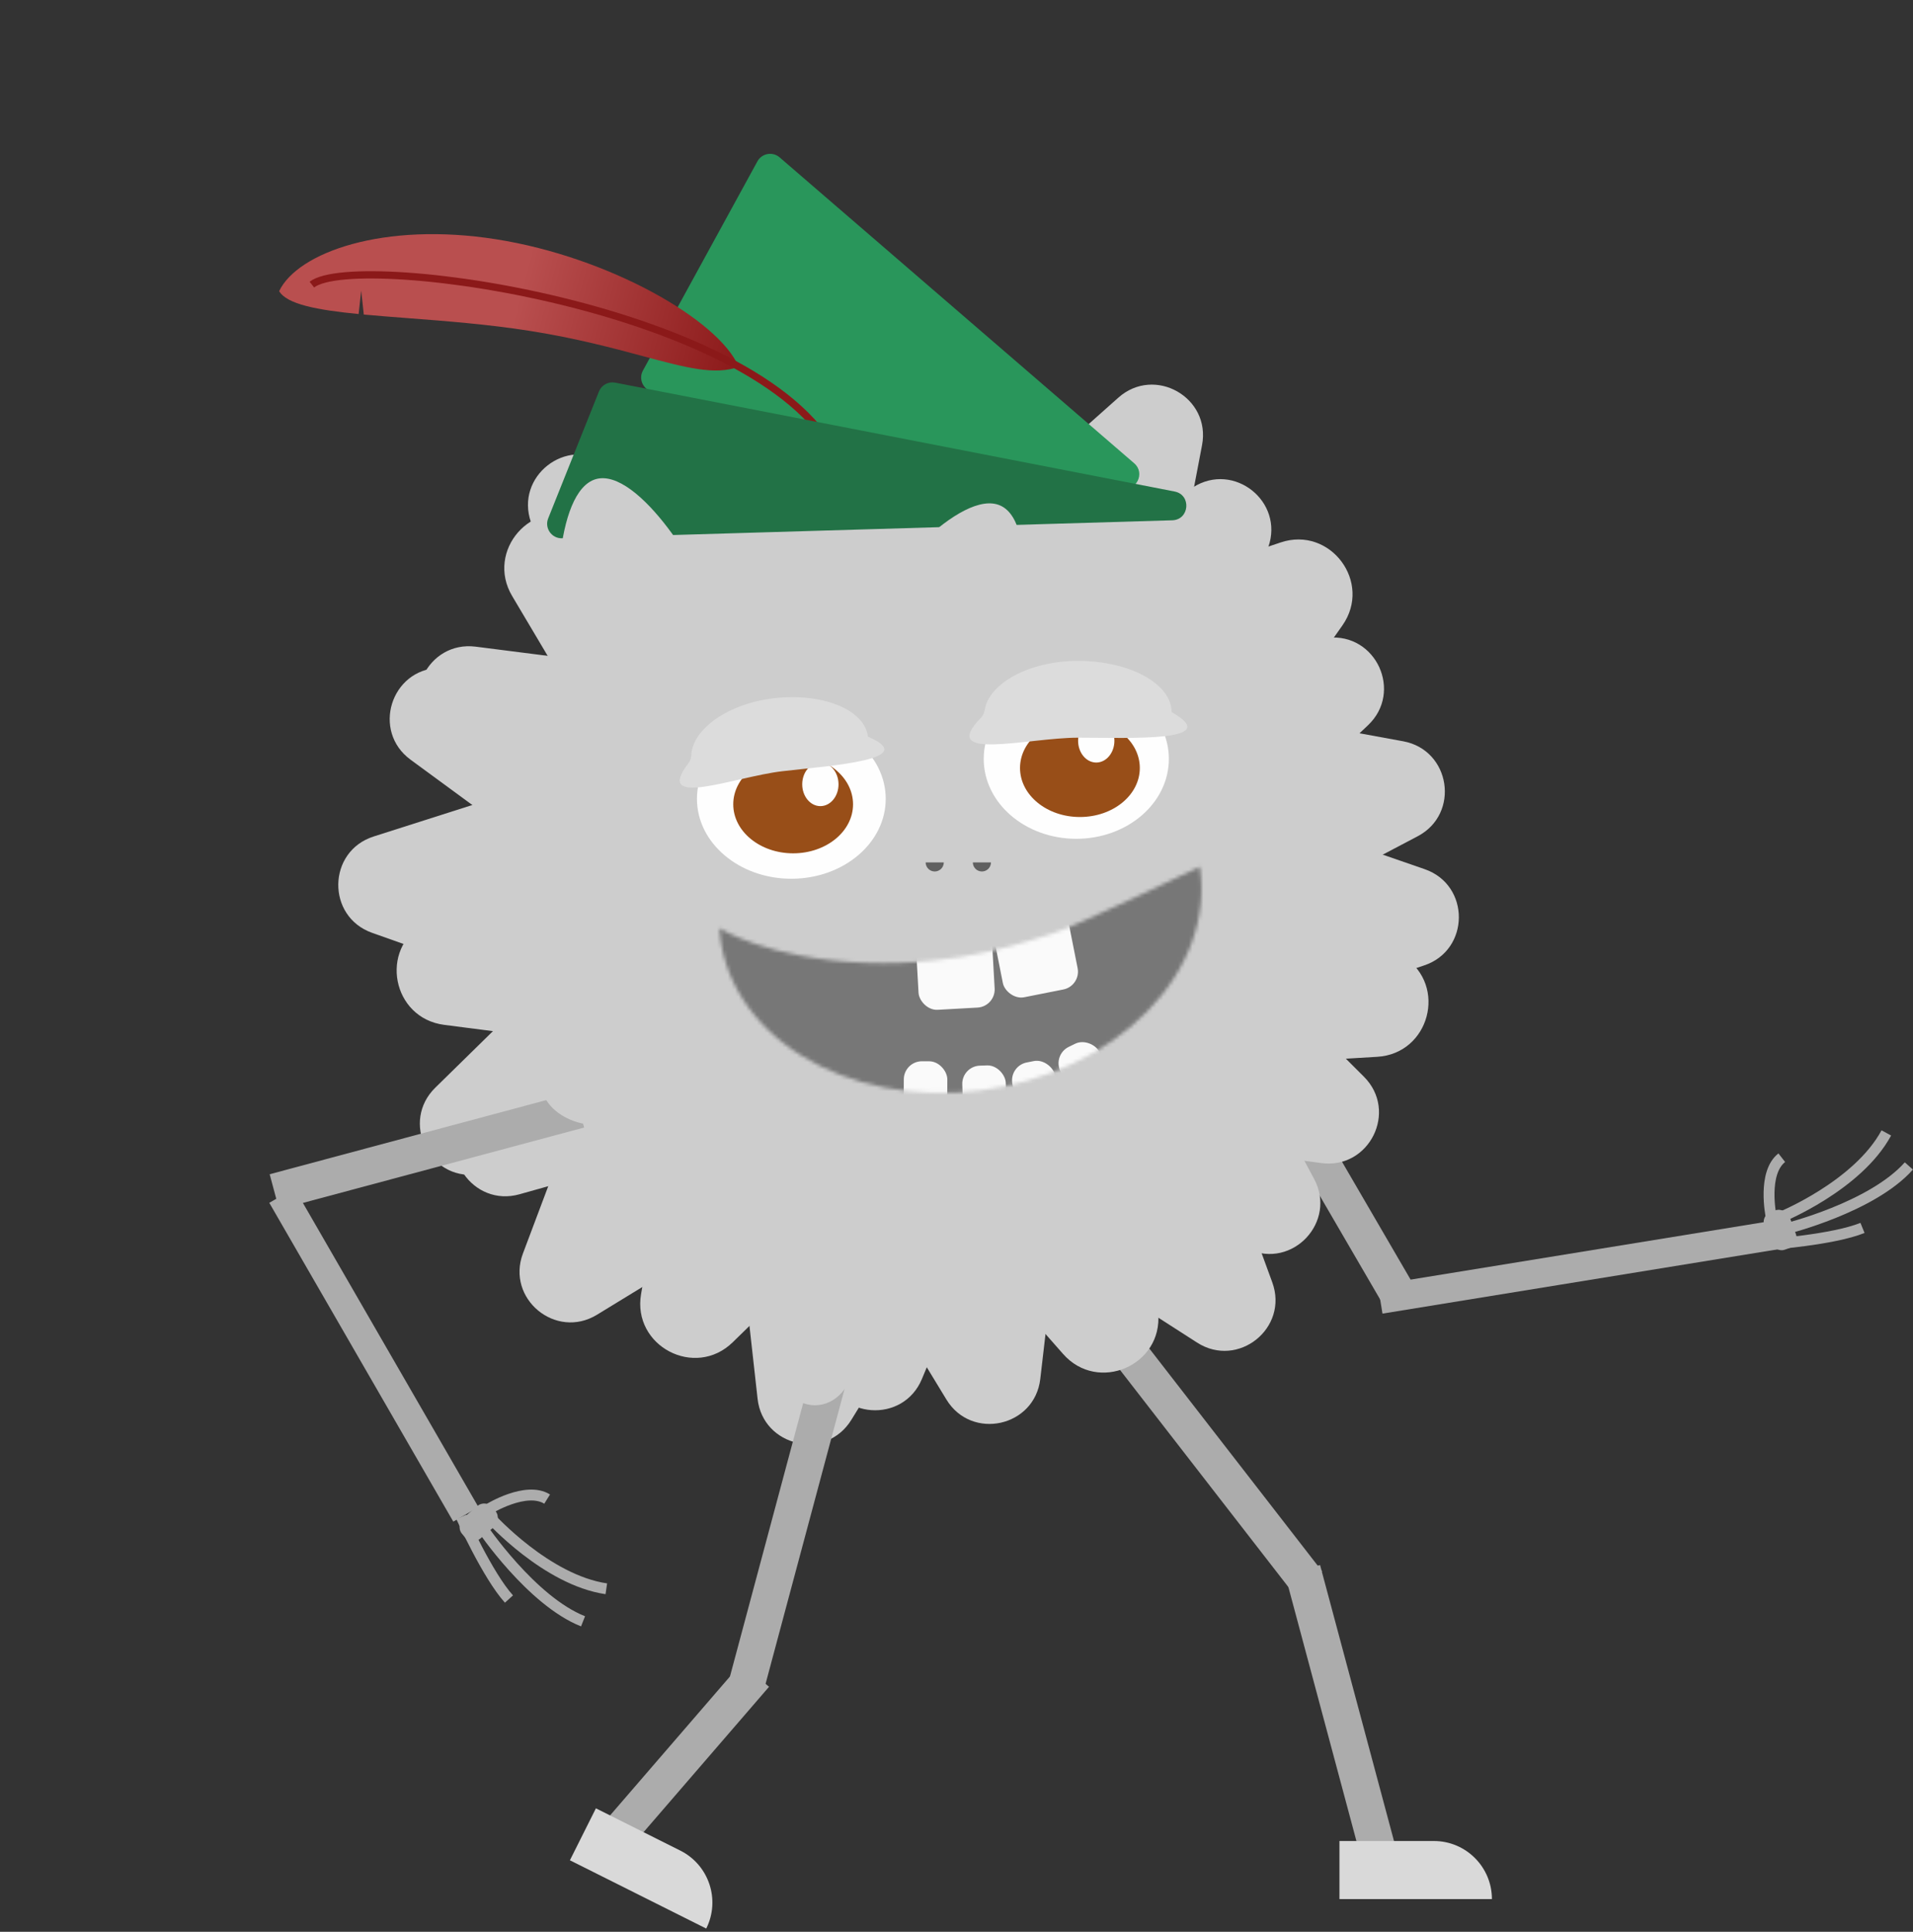 <svg width="527" height="532" viewBox="0 0 527 532" fill="none" xmlns="http://www.w3.org/2000/svg">
<rect x="0" y="0" width="527" height="532" fill="#333333" stroke="none"/>
<rect x="337.264" y="284.101" width="10" height="87" transform="rotate(-30.208 337.264 284.101)" fill="#ACACAC"/>
<rect x="380.85" y="361.76" width="8" height="110.999" transform="rotate(-99.232 380.85 361.76)" fill="#ACACAC"/>
<path d="M303 370.13L310.901 364L364.229 432.74L356.328 438.869L303 370.13Z" fill="#ACACAC"/>
<rect x="354" y="433.588" width="10" height="80" transform="rotate(-15 354 433.588)" fill="#ACACAC"/>
<path d="M369 507H395C403.837 507 411 514.163 411 523H369V507Z" fill="#D9D9D9"/>
<path d="M328.701 134.182C339.935 127.067 353.83 138.152 349.388 150.686L330.813 203.103C328.217 210.429 332.085 218.468 339.431 221.009L392.468 239.361C405.106 243.734 405.005 261.642 392.32 265.873L340.248 283.24C332.763 285.736 328.819 293.922 331.53 301.331L350.489 353.147C355.099 365.743 341.066 376.985 329.779 369.739L282.888 339.636C276.292 335.401 267.505 337.406 263.399 344.082L234.541 391.003C227.563 402.35 210.177 398.458 208.702 385.219L202.494 329.49C201.637 321.794 194.695 316.256 187 317.129L131.285 323.458C118.049 324.961 110.392 308.874 119.904 299.549L159.241 260.989C164.839 255.502 164.841 246.489 159.247 240.999L119.479 201.968C109.906 192.573 117.749 176.393 131.055 178.089L185.787 185.063C193.614 186.06 200.719 180.396 201.49 172.543L206.855 117.914C208.162 104.605 225.599 100.529 232.67 111.879L262.347 159.514C266.457 166.111 275.154 168.098 281.721 163.939L328.701 134.182Z" fill="#CDCDCD"/>
<path d="M386.547 204.142C399.628 206.539 402.312 224.109 390.544 230.302L341.332 256.2C334.453 259.82 331.84 268.35 335.511 275.201L362.017 324.671C368.332 336.458 356.107 349.544 343.918 344.044L293.884 321.466C286.692 318.221 278.24 321.557 275.204 328.84L253.97 379.766C248.808 392.146 230.873 390.881 227.499 377.899L213.482 323.969C211.511 316.383 203.696 311.893 196.15 314.011L143.114 328.894C130.288 332.494 120.159 317.838 128.059 307.112L161.315 261.964C165.907 255.729 164.566 246.95 158.321 242.371L113.102 209.213C102.359 201.336 107.651 184.324 120.966 183.929L176.026 182.297C183.861 182.065 189.978 175.447 189.595 167.618L186.868 111.963C186.212 98.566 202.952 92.003 211.575 102.277L247.046 144.54C252.119 150.583 261.181 151.244 267.076 145.999L308.086 109.512C318.076 100.623 333.651 109.461 331.143 122.597L320.619 177.724C319.161 185.359 324.202 192.72 331.847 194.12L386.547 204.142Z" fill="#CDCDCD"/>
<path d="M386.77 263.545C398.806 271.487 393.797 290.178 379.404 291.038L328.507 294.079C320.063 294.584 313.706 301.968 314.462 310.394L319.062 361.622C320.358 376.061 302.45 383.757 292.867 372.879L259.688 335.22C254.012 328.777 244.096 328.405 237.953 334.403L201.867 369.64C191.464 379.799 174.141 370.698 176.604 356.368L185.24 306.115C186.685 297.708 180.838 289.79 172.379 288.698L122.36 282.237C108.035 280.387 104.345 261.347 116.942 254.279L161.796 229.112C169.147 224.987 171.658 215.618 167.354 208.371L141.092 164.148C133.717 151.729 146.433 137.085 159.763 142.645L206.311 162.059C214.184 165.343 223.206 161.409 226.158 153.406L243.806 105.568C248.838 91.926 268.39 92.706 272.32 106.705L285.953 155.264C288.274 163.531 297.047 168.166 305.184 165.425L352.748 149.4C366.486 144.771 378.147 160.39 369.804 172.247L340.207 214.312C335.339 221.23 337.153 230.804 344.214 235.463L386.77 263.545Z" fill="#CDCDCD"/>
<path d="M263.617 107.18C270.801 95.99 288.075 100.179 289.335 113.417L294.604 168.777C295.341 176.515 302.239 182.172 309.971 181.377L365.801 175.644C379.103 174.278 386.566 190.556 376.849 199.744L336.963 237.456C331.23 242.877 331.106 251.962 336.69 257.536L375.738 296.518C385.23 305.995 377.249 322.107 363.959 320.298L308.745 312.785C300.979 311.728 293.858 317.252 292.952 325.037L286.58 379.752C285.039 392.984 267.634 396.789 260.712 385.408L231.575 337.498C227.551 330.882 218.921 328.789 212.313 332.827L164.467 362.067C153.1 369.014 139.372 357.658 144.063 345.191L163.463 293.635C166.223 286.299 162.424 278.127 155.036 275.509L102.514 256.896C89.872 252.415 90.158 234.437 102.937 230.362L155.504 213.597C163.021 211.2 167.073 203.067 164.46 195.622L146.279 143.828C141.85 131.211 155.941 120.159 167.14 127.467L214.141 158.138C220.65 162.386 229.374 160.518 233.573 153.977L263.617 107.18Z" fill="#CDCDCD"/>
<rect x="223.517" y="378" width="10" height="87" transform="rotate(15 223.517 378)" fill="#ACACAC"/>
<ellipse cx="224.5" cy="375" rx="10.5" ry="12" fill="#CDCDCD"/>
<rect x="204.284" y="458" width="10" height="57.016" transform="rotate(40.809 204.284 458)" fill="#ACACAC"/>
<path d="M164.163 498L187.412 509.64C195.313 513.597 198.512 523.209 194.556 531.111V531.111L157 512.307L164.163 498Z" fill="#D9D9D9"/>
<rect x="158.328" y="300.859" width="10" height="87" transform="rotate(75 158.328 300.859)" fill="#ACACAC"/>
<ellipse cx="160.703" cy="301.358" rx="11.739" ry="7.829" transform="rotate(19.901 160.703 301.358)" fill="#CDCDCD"/>
<rect x="74.188" y="331.249" width="8" height="101.375" transform="rotate(-30 74.188 331.249)" fill="#ACACAC"/>
<path d="M273 237.5C273 238.163 272.737 238.799 272.268 239.268C271.799 239.737 271.163 240 270.5 240C269.837 240 269.201 239.737 268.732 239.268C268.263 238.799 268 238.163 268 237.5L270.5 237.5H273Z" fill="#606060"/>
<path d="M260 237.5C260 238.163 259.737 238.799 259.268 239.268C258.799 239.737 258.163 240 257.5 240C256.837 240 256.201 239.737 255.732 239.268C255.263 238.799 255 238.163 255 237.5L257.5 237.5H260Z" fill="#606060"/>
<mask id="mask0_9_118" style="mask-type:alpha" maskUnits="userSpaceOnUse" x="198" y="238" width="133" height="63">
<path d="M330.505 238.708C331.575 245.552 330.848 252.605 328.366 259.447C325.884 266.288 321.699 272.776 316.061 278.525C310.423 284.273 303.446 289.164 295.549 292.904C287.652 296.644 278.996 299.157 270.099 300.293C261.201 301.43 252.244 301.165 243.763 299.517C235.282 297.868 227.451 294.868 220.737 290.697C214.024 286.526 208.566 281.268 204.689 275.239C200.813 269.21 198.597 262.533 198.175 255.606C198.175 255.606 211.532 264.118 238.389 265.155C265.246 266.192 284.258 258.693 289.948 257.091C295.638 255.49 330.505 238.708 330.505 238.708Z" fill="#444444"/>
</mask>
<g mask="url(#mask0_9_118)">
<ellipse cx="259.425" cy="262.5" rx="102.5" ry="71.5" fill="#777777"/>
<rect x="251.925" y="253.411" width="21" height="25" rx="5" transform="rotate(-3.199 251.925 253.411)" fill="#FAFAFA"/>
<rect x="272.373" y="251.09" width="21" height="25" rx="5" transform="rotate(-11.23 272.373 251.09)" fill="#FAFAFA"/>
<rect x="249.007" y="292.239" width="11.99" height="18.633" rx="5" transform="rotate(0.254 249.007 292.239)" fill="#FAFAFA"/>
<rect x="264.925" y="293.64" width="11.99" height="18.633" rx="5" transform="rotate(-1.918 264.925 293.64)" fill="#FAFAFA"/>
<rect x="277.925" y="293.574" width="11.99" height="18.633" rx="5" transform="rotate(-11.23 277.925 293.574)" fill="#FAFAFA"/>
<rect x="289.925" y="290.496" width="11.99" height="18.633" rx="5" transform="rotate(-26.008 289.925 290.496)" fill="#FAFAFA"/>
</g>
<rect width="7.376" height="11.077" rx="3" transform="matrix(0.945 -0.328 0.345 0.939 485 334.745)" fill="#ACACAC"/>
<path d="M487.869 334.745C487.869 334.745 485.483 323.013 490.851 318.824" stroke="#ACACAC" stroke-width="3"/>
<path d="M490.455 335.24C490.455 335.24 511.746 326.623 519.651 312" stroke="#ACACAC" stroke-width="3"/>
<path d="M491.991 338.397C491.991 338.397 515.681 332.549 525.86 321.098" stroke="#ACACAC" stroke-width="3"/>
<path d="M487.341 342.706C487.341 342.706 504.995 341.442 513.086 338.157" stroke="#ACACAC" stroke-width="3"/>
<rect width="7.376" height="11.077" rx="3" transform="matrix(0.633 0.774 -0.763 0.647 133.763 412.816)" fill="#ACACAC"/>
<path d="M134.749 415.51C134.749 415.51 144.947 409.238 150.726 412.84" stroke="#ACACAC" stroke-width="3"/>
<path d="M135.174 418.109C135.174 418.109 150.581 435.142 167.031 437.541" stroke="#ACACAC" stroke-width="3"/>
<path d="M132.736 420.637C132.736 420.637 146.369 440.874 160.62 446.498" stroke="#ACACAC" stroke-width="3"/>
<path d="M127.092 417.75C127.092 417.75 134.345 433.894 140.211 440.364" stroke="#ACACAC" stroke-width="3"/>
<path d="M208.65 44.446C209.872 42.212 212.843 41.674 214.771 43.337L312.452 127.582C315.576 130.276 313.072 135.362 309.032 134.529L179.819 107.888C177.185 107.345 175.826 104.409 177.118 102.05L208.65 44.446Z" fill="#29965B"/>
<path fill-rule="evenodd" clip-rule="evenodd" d="M177.11 98.077C188.975 101.26 197.003 103.414 203.5 101C197.987 88.093 167.83 70.833 136.786 65.912C105.742 60.99 82 69.5 76.902 80.176C79.034 83.803 87.372 85.365 98.798 86.487L99.5 80L100.217 86.622C103.972 86.972 108.033 87.284 112.297 87.611C122.827 88.419 134.591 89.322 146.025 91.135C158.757 93.153 168.861 95.864 177.11 98.077Z" fill="url(#paint0_linear_9_118)"/>
<path d="M85.911 78.38C98.423 68.594 217.038 85.464 232.006 129.616" stroke="#8B1919" stroke-width="2"/>
<path d="M164.996 107.817C165.71 106.034 167.589 105.01 169.474 105.376L323.582 135.36C328.267 136.272 327.706 143.144 322.936 143.285L154.847 148.243C151.968 148.328 149.946 145.434 151.016 142.759L164.996 107.817Z" fill="#227246"/>
<path d="M198.462 172.698C202.713 187.854 191.008 183.617 179.575 186.823C168.142 190.03 160.347 199.735 156.097 184.58C151.846 169.425 152.75 135.147 164.183 131.941C175.616 128.734 194.212 157.543 198.462 172.698Z" fill="#CDCDCD"/>
<path d="M275.189 192.516C268.562 206.794 262.426 195.963 251.655 190.964C240.885 185.966 228.652 188.27 235.278 173.993C241.905 159.715 264.881 134.263 275.652 139.262C286.423 144.261 281.816 178.239 275.189 192.516Z" fill="#CDCDCD"/>
<ellipse cx="218" cy="220" rx="26" ry="22" fill="#FEFEFE"/>
<ellipse cx="296.5" cy="209" rx="25.5" ry="22" fill="#FEFEFE"/>
<ellipse cx="297.5" cy="211.5" rx="16.5" ry="13.5" fill="#984E18"/>
<ellipse cx="218.5" cy="221.5" rx="16.5" ry="13.5" fill="#984E18"/>
<ellipse cx="302" cy="204" rx="5" ry="6" fill="#FEFEFE"/>
<ellipse cx="226" cy="216" rx="5" ry="6" fill="#FEFEFE"/>
<path d="M322.759 196.103C337.411 204.436 311.213 203.154 296.97 203.154C283.063 203.154 258.271 209.877 270.25 197.661C270.824 197.075 271.153 196.275 271.285 195.465C272.462 188.21 283.512 182 296.97 182C311.213 182 322.759 188.314 322.759 196.103Z" fill="#DCDCDC"/>
<path d="M239.099 202.871C253.843 209.19 228.978 210.832 215.537 212.387C202.427 213.904 179.804 222.981 189.686 210.125C190.183 209.478 190.413 208.651 190.455 207.835C190.812 200.829 200.542 193.752 213.212 192.287C226.653 190.732 238.243 195.471 239.099 202.871Z" fill="#DCDCDC"/>
<defs>
<linearGradient id="paint0_linear_9_118" x1="93.211" y1="76.5" x2="203.211" y2="105" gradientUnits="userSpaceOnUse">
<stop offset="0.435" stop-color="#B94F4F"/>
<stop offset="1" stop-color="#8B1919"/>
</linearGradient>
</defs>
</svg>

